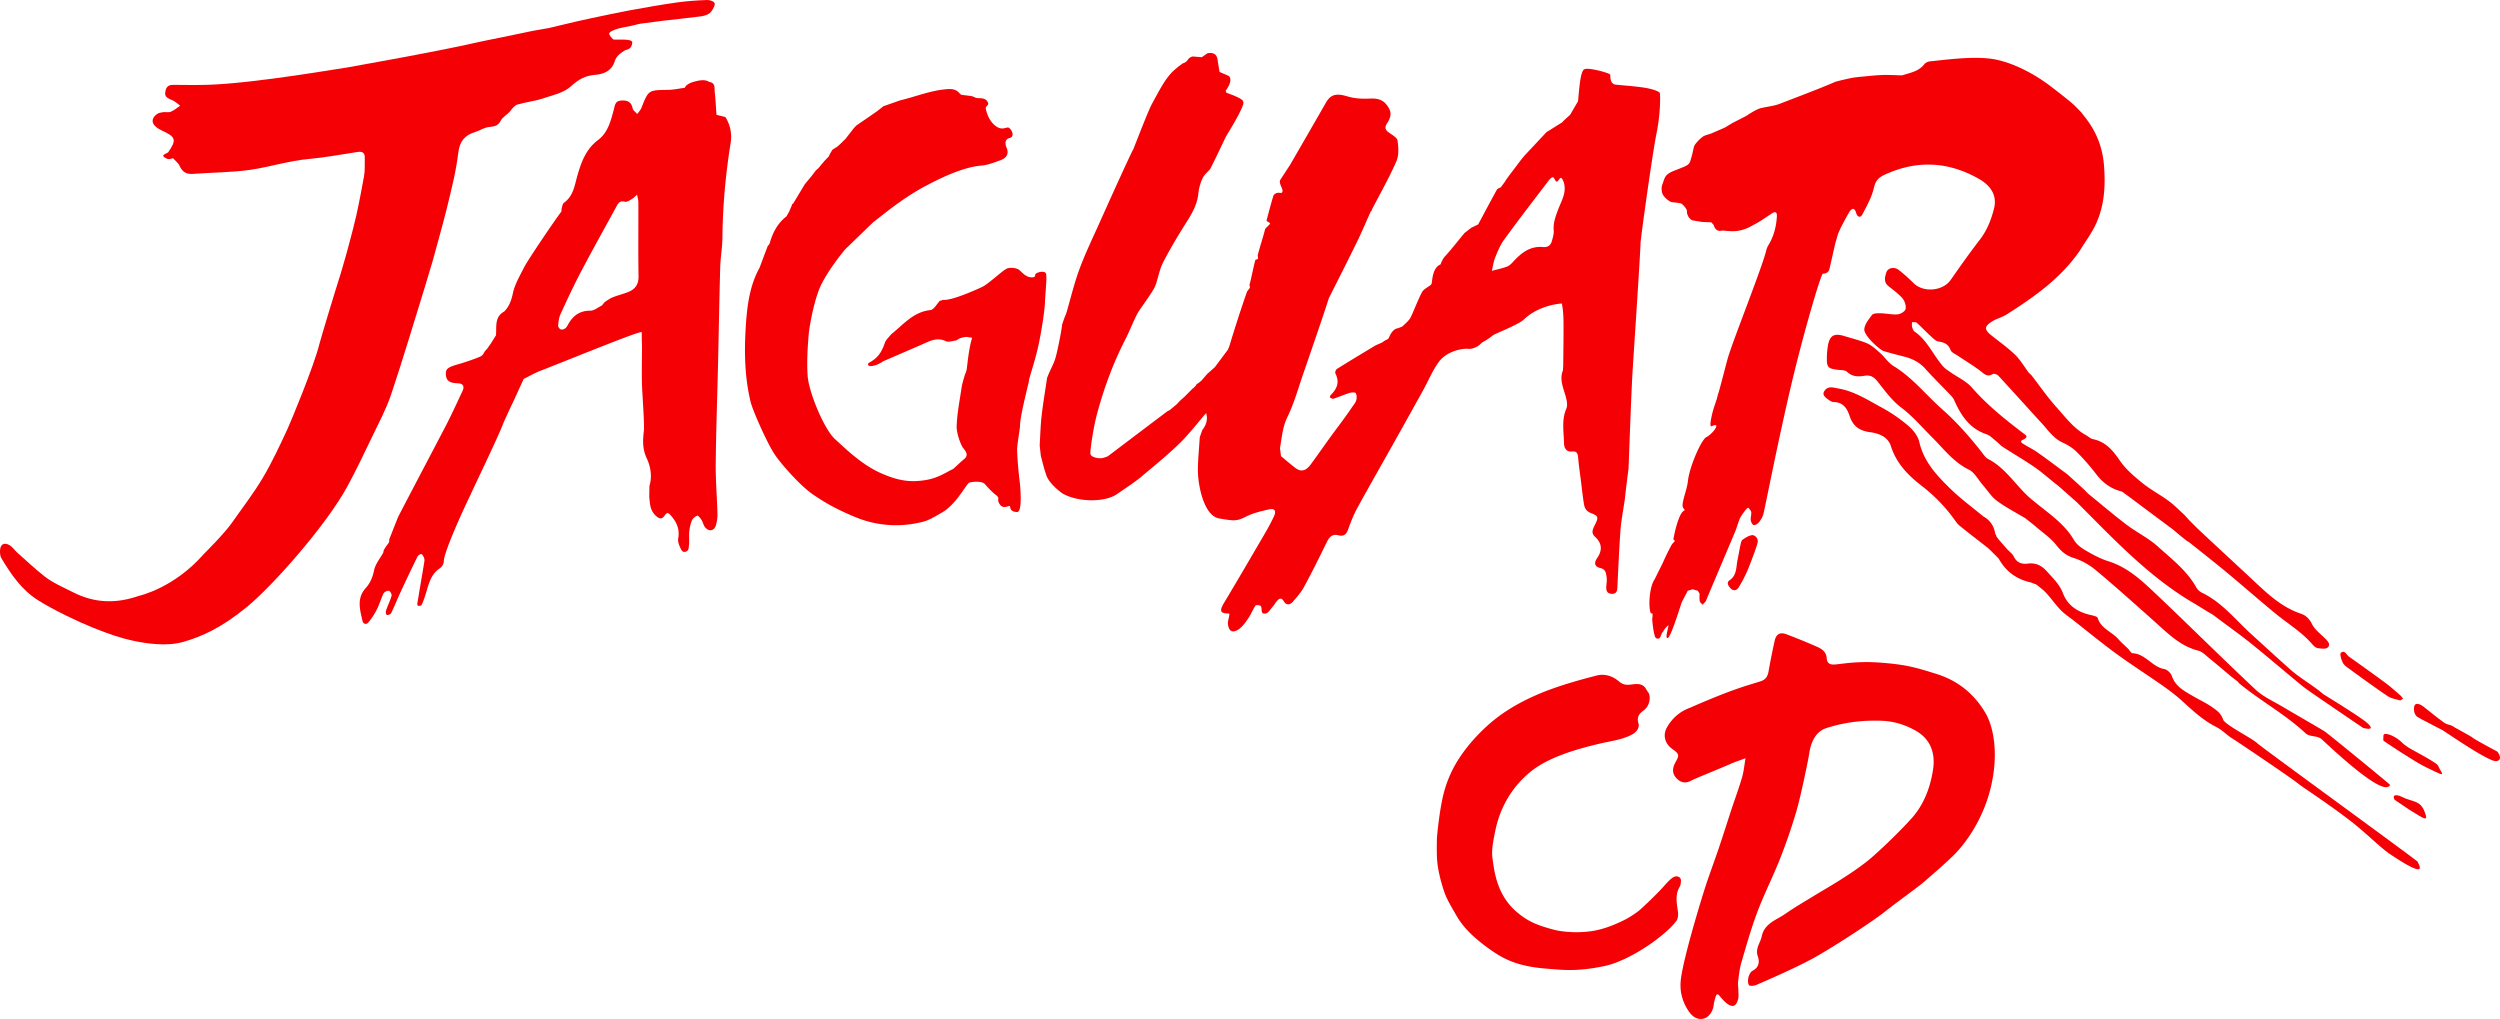 <svg xmlns="http://www.w3.org/2000/svg" width="566.926" height="231.074" viewBox="0 -0.001 566.926 231.074" xml:space="preserve"><path fill="#F50005" d="m395.873 171.932-.035-.033c-.254 1.459-.379 2.957-.787 4.369-.715 2.463-1.612 4.873-2.418 7.312-.953 2.896-1.864 5.808-2.842 8.696-.959 2.834-2.01 5.639-2.955 8.478-.529 1.601-4.877 15.513-5.637 21.11-.377 2.777.233 5.184 1.75 7.453.908 1.361 2.073 1.974 3.346 1.688 1.16-.261 2.131-1.585 2.309-3.026.085-.688.266-1.371.479-2.033.189-.604.487-.588.887-.09.468.58.965 1.16 1.543 1.623 1.332 1.063 2.169.813 2.63-.854.19-.688.062-1.466.058-2.203-.005-.632-.123-1.273-.043-1.895.189-1.428.334-2.883.737-4.258 1.128-3.847 2.209-7.72 3.623-11.463 1.541-4.086 3.54-7.994 5.142-12.06a129.555 129.555 0 0 0 3.705-10.771c1.025-3.459 2.78-12.144 2.873-12.832.354-2.631 1.359-5.209 3.953-6.045 4.104-1.322 8.27-1.813 12.555-1.648 2.814.107 5.463.955 7.807 2.322 3.23 1.889 4.365 5.015 3.811 8.694a25.536 25.536 0 0 1-.879 3.886c-.287.898-1.268 4.103-3.775 6.976-2.512 2.872-8.076 8.265-10.564 10.188-2.487 1.926-5.041 3.525-6.027 4.148-2.021 1.275-4.102 2.462-6.14 3.712-2.056 1.259-4.146 2.47-6.116 3.849-2.027 1.422-4.744 2.138-5.355 5.116-.308 1.501-1.526 2.729-.885 4.537.411 1.156.297 2.513-1.195 3.261-.45.228-.784.924-.924 1.469-.146.57-.164 1.313.103 1.789.129.231 1.106.19 1.58-.008 1.97-.83 8.755-3.793 12.786-5.972 4.033-2.178 13.305-8.181 16.422-10.644 3.119-2.459 7.658-5.672 9.131-6.971 2.27-2.005 4.596-3.951 6.73-6.088 2.357-2.357 6.549-7.886 8.285-15.525 1.736-7.641.449-13.516-1.289-16.482-2.506-4.271-6.146-7.313-11.072-8.86-4.928-1.55-7.008-2.123-12.498-2.563-5.492-.438-8.756.271-10.594.405-1.076.08-1.778-.244-1.85-1.449-.074-1.31-.994-2.036-2.033-2.498a130.673 130.673 0 0 0-7.145-2.925c-1.398-.525-2.281-.008-2.607 1.454a146.99 146.99 0 0 0-1.388 6.932c-.201 1.168-.634 1.918-1.865 2.31-3.381 1.075-6.151 1.695-15.993 6-2.24.818-3.979 2.334-5.17 4.393-.922 1.594-.591 3.342.701 4.545.62.574 1.627 1.045 1.787 1.722.156.659-.561 1.515-.864 2.296-.513 1.326-.29 2.344.847 3.323.963.827 2.026.808 3.136.165.598-.348 6.45-2.688 8.688-3.684 1.143-.509 2.354-.897 3.541-1.341zm-21.774-13.621c.021-1.129-.438-1.356-.77-1.977-.811-1.509-2.244-1.245-3.565-1.086-.962.116-1.746.009-2.53-.65-1.55-1.299-3.33-1.934-5.377-1.351-.716.204-7.453 1.821-12.748 4.06-5.295 2.236-9.045 4.717-11.938 7.365-2.27 2.077-4.268 4.323-5.988 6.85-1.771 2.595-3.023 5.402-3.813 8.451-.894 3.445-1.525 9.529-1.529 10.483-.006.954-.088 3.742.156 5.575.265 1.973.772 3.933 1.385 5.828.457 1.416 1.156 2.774 1.914 4.063.969 1.646 1.457 2.784 3.199 4.755 1.742 1.97 4.846 4.37 7.112 5.767 2.269 1.397 5.246 2.683 10.327 3.146 5.08.467 7.82.695 13.707-.474 5.885-1.169 14.063-6.937 16.539-10.323.384-.523.42-1.456.314-2.154-.283-1.914-.646-3.787.437-5.596.208-.35.229-.831.256-1.257.063-1.003-.944-1.161-1.383-1.002s-.979.465-2.479 2.175-4.957 4.991-5.652 5.55c-.694.558-2.279 1.623-3.395 2.158-.984.472-3.773 1.867-6.851 2.408-3.38.592-7.104.284-9.155-.265-3.922-1.051-5.893-1.934-8.339-4.021-3.267-2.79-4.653-6.496-5.242-10.494-.387-2.628-.595-3.156.418-7.995 1.013-4.838 3.457-9.62 8.04-13.341 4.582-3.72 12.266-5.503 15.521-6.298 2.496-.609 5.07-.849 7.406-2.075 1.111-.585 1.765-1.613 1.48-2.561-.43-1.433.18-2.188 1.104-2.866.987-.72 1.418-1.72 1.439-2.848z"/><path fill="#c3c6c5" d="M380.898 144.338c-.008.031-.018.062-.023.093l.063-.021a1.465 1.465 0 0 0-.086-.03l.046-.042z"/><path d="m395.873 171.932-.035-.033.035.033z"/><g fill="#F50005"><path d="M88.705 89.429c2.707-8.077 5.128-16.25 7.654-24.388.623-2.007 1.207-4.026 1.81-6.039.077-.437 2.299-8.207 3.145-11.702 1.013-4.181 2.102-8.379 2.608-12.635.313-2.637 1.473-3.998 3.75-4.699 1.329-.41 2.062-1.088 3.439-1.189 1.13-.083 1.917-.365 2.438-1.404.442-.879 1.583-1.424 2.174-2.207.438-.581.993-1.272 1.631-1.465 1.825-.552 3.771-.727 5.576-1.324 2.277-.753 4.909-1.296 6.565-2.823 1.695-1.562 3.268-2.413 5.455-2.58 2.026-.155 3.788-.937 4.441-3.059.406-1.316 1.411-1.907 2.428-2.562.93-.187 1.446-.56 1.56-1.676.114-1.116-4.076-.494-4.353-.774-1.289-1.309-1.165-1.569.532-2.211 1.106-.417 2.319-.549 3.484-.809l2.118-.506c1.674-.218 3.345-.454 5.021-.651 2.903-.343 5.813-.637 8.711-1.011.678-.088 1.405-.296 1.963-.669.514-.343 1.217-1.55 1.235-2.14.018-.591-1.145-.925-1.702-.906-2.317.078-4.643.239-6.938.563-3.571.509-7.128 1.131-10.676 1.785-2.959.546-5.898 1.205-8.846 1.813-.413.049-5.73 1.288-6.11 1.396l-3.419.813-.253.036c-1.115.196-2.229.395-3.344.592-3.459.717-6.912 1.468-10.379 2.14-1.879.364-3.803.832-5.673 1.232-2.667.569-5.282 1.067-7.957 1.592-5.917 1.16-11.856 2.201-17.787 3.29-.57.02-21.061 3.659-31.962 3.978-2.527.074-5.065.031-7.599.011-.876-.008-1.577.139-1.857 1.146-.359 1.291-.064 1.712 1.435 2.307.674.27 1.23.838 1.84 1.27-.702.47-1.356 1.053-2.122 1.372-.523.218-1.207.018-1.805.104-.479.069-1.019.181-1.387.461-1.604 1.222-1.113 2.662 1.234 3.734 3.116 1.422 3.301 2.088 1.358 4.904-.375.257-1.125.497-1.124.771s.67.641 1.065.753c.335.097.758-.112 1.142-.187.511.565 1.199 1.053 1.495 1.715.628 1.403 1.541 1.96 3.087 1.839 4.317-.336 8.681-.304 12.953-.923 4.467-.648 8.802-2.063 13.348-2.465 3.71-.327 7.386-1.05 11.078-1.595.997-.147 1.572.232 1.537 1.297-.046 1.414.082 2.919-.171 4.238-.252 1.319-1.027 5.701-1.729 8.792-.929 4.097-2.281 8.71-2.307 8.952l-1.227 4.235C75.909 66.27 72.663 77.04 72.4 78.112c-1.209 4.92-6.452 17.542-7.21 19.176-1.744 3.757-3.497 7.534-5.607 11.09-2.081 3.506-4.603 6.751-6.94 10.104-1.797 2.577-6.368 7.089-6.427 7.156-6.815 7.775-14.552 9.43-14.729 9.491-5.069 1.755-9.908 1.714-14.877-.8-2.238-1.134-4.62-2.132-6.563-3.661-2.08-1.639-4.334-3.746-6.244-5.45-.572-.511-.979-1.245-1.766-1.658-1.164-.607-1.973-.083-2.031 1.262-.025.586.019 1.275.305 1.757 2.187 3.673 4.621 7.207 8.297 9.524 3.568 2.251 8.954 4.821 12.535 6.26 3.581 1.438 6.438 2.407 9.203 2.972 2.765.563 7.439 1.352 11.344.194 3.905-1.154 8.233-2.938 14.265-7.859 6.032-4.923 18.136-18.741 22.798-27.327 2.006-3.693 3.815-7.493 5.632-11.283 1.521-3.174 3.207-6.311 4.32-9.631zM268.584 99.115l-.009.007-.009.01z"/><path d="m164.388 26.515-1.842-.464-.07-.018c-.123-1.697-.195-3.399-.389-5.089-.105-.916.234-2.162-1.266-2.371l-.013.017c-.955-.793-3.021-.157-3.021-.157s-2.075.385-2.496 1.476c-1.29.167-2.578.461-3.869.475-4.37.049-4.357.016-5.958 4.056-.204.516-.627.943-.949 1.41-.364-.42-.959-.796-1.05-1.269-.306-1.579-1.322-1.887-2.67-1.771-1.331.115-1.347 1.094-1.625 2.133-.673 2.513-1.337 5.151-3.56 6.819-2.683 2.015-3.753 4.88-4.634 7.908-.666 2.29-.908 4.781-3.128 6.339-.311.219-.607 1.712-.508 1.909-1.891 2.525-7.695 11.103-8.543 12.803-.928 1.862-2.044 3.721-2.474 5.711-.354 1.64-.818 3.031-1.975 4.203-2.25 1.231-1.709 3.433-1.875 5.389-.379.608-.757 1.22-1.136 1.827-.282.404-.564.81-.847 1.213-.142.153-.284.308-.427.459-.382.444-.437 1.003-1.148 1.334-.711.33-3.206 1.232-4.852 1.698-2.5.706-3.039 1.047-2.958 2.394.11 1.837 1.483 1.896 2.844 1.981 1.139.072 1.376.771.952 1.682-1.32 2.829-2.617 5.676-4.063 8.44-3.408 6.517-10.534 20.046-10.624 20.326l-1.952 4.938-.015.634-.78 1.07-.438.713-.129.604c-.719 1.32-1.785 2.57-2.066 3.979-.313 1.564-.886 2.906-1.883 4.011-2.11 2.338-1.343 4.884-.759 7.435.189.825.91.913 1.356.379a15.695 15.695 0 0 0 1.942-2.995c.581-1.152.915-2.431 1.494-3.586.17-.338.844-.646 1.221-.583.27.047.683.811.592 1.128-.323 1.136-.871 2.205-1.248 3.327-.096.286-.054.938.198 1.022s.847-.187.964-.428c.744-1.537 1.372-3.132 2.091-4.682a405.657 405.657 0 0 1 3.875-8.129c.138-.281.668-.622.887-.549.28.094.487.559.617.902.1.268.081.605.033.897-.52 3.136-1.06 6.267-1.578 9.401-.028.168.086.513.143.516.269.009.69.016.782-.14.288-.489.462-1.049.662-1.587.898-2.42 1.087-5.19 3.566-6.818.443-.291.857-1.01.854-1.528-.011-2.255 5.243-13.497 5.869-14.699l.013-.014c.494-1.241 6.413-13.402 7.575-16.518.144-.386 2.029-4.518 2.158-4.686l2.499-5.464c1.258-.618 2.477-1.332 3.778-1.837 6.636-2.578 22.214-8.974 22.989-8.788.008.198.015 1.693.022 1.892l.045 1.224c-.011 2.81-.075 5.622-.017 8.431.046 2.218.609 9.441.443 10.805-.263 2.143-.349 4.146.618 6.216.898 1.921 1.28 4.052.678 6.212l-.042.063-.037 2.468v.005c.146 1.492.135 2.978 1.348 4.195.832.837 1.468 1.104 2.164.063.5-.749.797-.634 1.331-.039 1.354 1.514 2.107 3.141 1.721 5.258-.126.69.188 1.534.511 2.206.179.373.481 1.058 1.209.797.728-.262.659-.958.718-1.467.117-.997-.036-2.026.064-3.026.088-.878.267-1.777.605-2.586.197-.47.739-.899 1.226-1.087.175-.065.71.585.962.984.317.505.417 1.164.779 1.62.872 1.099 2.079.897 2.479-.435a8.639 8.639 0 0 0 .345-2.681c-.1-3.739-.428-7.479-.39-11.213.076-7.488.345-14.977.519-22.463.171-7.39.292-14.778.499-22.166.063-2.213.478-4.419.498-6.63.065-7.197.712-14.334 1.852-21.437.34-2.113-.027-4.117-1.165-5.955l-.121-.042zm-21.865 39.674c-1.215.496-2.51.797-3.727 1.291-.511.208-1.667 1.024-1.667 1.024s-.484.575-.625.762c-.875.419-1.753 1.191-2.627 1.188-2.187-.01-3.671.924-4.786 2.672-.272.427-.468.932-.825 1.267-.252.236-.762.401-1.074.313-.28-.082-.652-.573-.626-.851.083-.885.179-1.822.542-2.616 1.471-3.208 2.957-6.415 4.598-9.537 2.585-4.918 5.299-9.769 7.959-14.646.438-.802.762-1.657 2.041-1.31.432.116 1.058-.293 1.531-.572.455-.268.825-.678 1.232-1.025.102.588.289 1.177.292 1.766.02 5.581-.053 11.163.04 16.742.031 1.81-.732 2.9-2.278 3.532zM279.894 21.702l-1.825-.693a.577.577 0 0 0-.144-.387c-.027-.03 1.821-2.268.771-3.355-.283-.221-1.861-.766-2.144-.986-.143-.885-.308-1.766-.423-2.652-.188-1.43-1.061-1.784-2.337-1.546l-1.239.878-.182-.003-1.928-.153c-1.388.413-.833 1.151-2.22 1.564-.316.23-.631.462-.947.691-.949.806-1.616 1.264-2.777 2.873-1.162 1.61-2.497 4.235-3.306 5.694-.809 1.458-4.134 10.116-4.188 10.222-.266.245-5.822 12.536-7.656 16.655-1.428 3.204-3.306 7.048-4.701 10.91-1.395 3.861-2.736 9.753-3.05 10.117l-.315.802-.414 1.229-.163 1.21c-.395 2.214-.99 5.242-1.414 6.594-.424 1.351-1.334 2.876-1.85 4.377-.421 2.863-.911 5.722-1.239 8.597-.251 2.203-.296 4.429-.433 6.645l.262 2.409c.405 1.434.498 2.114 1.214 4.299.717 2.186 3.737 4.235 3.737 4.235 3.567 2.001 9.577 1.997 12.284.14 2.708-1.855 4.567-3.097 5.734-4.121 1.167-1.022 7.067-5.706 9.859-8.82 2.792-3.115 3.842-4.612 4.668-5.436.417 1.438.012 2.688-.882 3.824l-.574 1.638c-.149 2.485-.415 4.97-.423 7.453-.012 3.343 1.323 10.35 4.809 10.956 3.486.607 4.058.628 6.116-.417 1.598-.812 3.424-1.23 5.192-1.634 1.278-.291 1.712.323 1.151 1.54-.635 1.376-1.369 2.712-2.137 4.021-3.061 5.235-6.102 10.481-9.228 15.68-1.244 2.067-.536 2.351 1.147 2.376.302.005-.303 1.687-.253 2.247.16 1.783 1.03 2.319 2.508 1.287.865-.606 1.524-1.567 2.135-2.465.619-.907 1.014-1.97 1.63-2.881.115-.172 1.047-.102 1.203.129.39.563-.209 1.92 1.093 1.682.616-.112 1.108-1.002 1.618-1.572.336-.377.58-.832.904-1.221.543-.657 1.057-.902 1.617.049.572.976 1.412.761 2.006.094.938-1.053 1.885-2.147 2.553-3.377 1.775-3.282 3.445-6.625 5.074-9.983.59-1.218 1.229-2.125 2.74-1.73 1.268.332 1.814-.257 2.219-1.397.572-1.619 1.203-3.239 2.025-4.741 2.709-4.953 5.521-9.851 8.282-14.774 2.22-3.958 4.422-7.927 6.627-11.892 1.188-2.137 2.116-4.447 3.551-6.44 1.882-2.614 5.517-3.16 6.646-3.041s2.336-.563 2.854-1.089c.52-.525.645-.456 1.381-.931.737-.476 1.21-.868 1.563-1.125.351-.258 5.76-2.394 6.898-3.505 2.193-2.146 5.584-3.394 8.612-3.633.286 1.394.36 2.904.375 4.325.028 3.19-.038 6.383-.063 9.574l-.064 1.256c-.826 2.05.054 3.904.592 5.826.256.91.52 2.065.182 2.851-1.117 2.576-.59 5.196-.535 7.797.021 1.031.423 2.082 1.812 1.942 1.146-.115 1.322.49 1.399 1.438.15 1.813.425 3.613.652 5.419.213 1.7.385 3.409.67 5.099.151.896.521 1.6 1.572 2.003 1.708.657 1.76.936.917 2.65-.476.97-.97 1.823.009 2.721 1.623 1.485 1.692 3.091.471 4.86-.733 1.063-.604 1.937.789 2.25 1.178.265 1.254 1.229 1.377 2.097.102.687-.034 1.407-.086 2.112-.064.95.248 1.606 1.306 1.628.925.02 1.168-.573 1.208-1.39.223-4.437.402-8.876.729-13.304.137-1.89.939-6.364.965-6.729.188-1.853.746-6.411.841-6.841.187-4.862.627-17.301.901-21.876.277-4.573 1.724-26.028 1.82-29.256-.109-.209 2.678-20.387 3.617-24.966.939-4.579.881-8.701.768-9.172-.113-.472-2.113-1.021-3.225-1.204-2.234-.366-4.505-.501-6.762-.729-1.471-.183-1.17-1.982-1.293-2.301-.121-.316-4.904-1.686-5.861-1.186s-1.186 5.116-1.418 7.25c-.596 1.021-1.188 2.043-1.782 3.063-.438.399-.876.8-1.315 1.198l-.526.537-3.532 2.214c-1.681 1.794-3.361 3.587-5.045 5.381a53.601 53.601 0 0 0-1.217 1.528c-.914 1.26-3.063 3.995-3.082 4.212l-1.014 1.384s-.758.292-.873.502c-1.442 2.625-2.848 5.272-4.262 7.913l-1.561.756-1.406 1.09c-.188.063-3.097 3.867-4.65 5.492-.318.335-.896 1.527-.889 1.718-2.084.864-1.822 4.143-2.128 4.531-.305.39-1.713 1.043-2.077 1.727-1.059 1.979-2.334 5.488-2.82 6.128-.483.64-1.219 1.28-1.684 1.714l-.925.371c-1.334.137-1.952 1.851-2.127 2.211-.175.361-.636.428-.953.642-.229.157-.46.314-.69.474l.037-.037-1.396.609c-2.926 1.771-5.855 3.527-8.758 5.34-.247.154-.479.791-.357 1.018 1.021 1.961.385 3.508-1.063 4.915-.123.119-.213.493-.17.521.232.154.563.387.771.317 1.248-.411 2.455-.942 3.707-1.335.438-.136 1.271-.157 1.384.058.238.443.256 1.12.105 1.627-.158.555-.602 1.029-.932 1.532-1.158 1.77-4.16 5.74-4.384 6.045-1.657 2.277-3.263 4.594-4.93 6.863-.979 1.334-2.056 2.039-3.585.871-1.105-.846-2.156-1.764-3.232-2.647-.074-.617-.15-1.233-.227-1.853.433-2.356.555-4.704 1.671-6.996 1.567-3.218 2.521-6.737 3.706-10.138 1.293-3.71 2.555-7.432 3.822-11.149a347.48 347.48 0 0 0 1.896-5.715c2.139-4.263 4.305-8.511 6.396-12.795 1.101-2.251 2.067-4.567 3.096-6.854.173-.05.242-.162.214-.34 1.886-3.647 3.927-7.228 5.575-10.979.605-1.379.523-3.204.279-4.75-.115-.733-1.321-1.327-2.088-1.917-.813-.628-.803-1.186-.25-2.045 1.121-1.757.955-2.839-.25-4.288-.959-1.153-2.22-1.328-3.565-1.275-1.696.066-3.308.044-5.027-.444-1.414-.401-3.419-1.047-4.685.813l-.121.122c-.48.855-8.014 13.937-8.428 14.612l-2.133 3.27c-.545.818.709 2.127.438 2.782-.271.655-.932-.319-1.967.718-.067.021-.914 3.017-1.613 5.766-.059.234.852.476.79.719-.052.197-1.073 1.048-1.125 1.252-.521 2.045-1.103 3.697-1.656 5.827-.101.39.123.449.022.824-.096.37-.516.083-.608.435-.528 1.982-.992 4.597-1.289 5.441-.085.243.155.486.07.729-.118.336-.56.673-.677 1.01a294.194 294.194 0 0 0-3.957 12.218c-.11.276-.221.554-.333.828l-2.974 3.988-1.71 1.513c.002.112 0 .222-.009.324.009-.104.011-.212.009-.324-.44.504-.878 1.007-1.307 1.513l-.87.704a.453.453 0 0 0-.359.376l-.688.714c-.002-.025.002-.045-.002-.07l-2.036 2.04-.836.739-1.019 1.064c-.182.068-1.073.914-1.463 1.176-.179.091-.376.157-.532.275-4.497 3.393-8.99 6.791-13.483 10.19-.357.117-.35.146-1.069.357-.72.212-2.78-.084-2.846-.961s.675-5.912 1.462-8.865c1.587-5.95 3.681-11.646 6.487-17.106 1.087-2.117 2.153-5.021 3.092-6.439s2.828-3.941 3.501-5.293c.673-1.352 1.034-3.911 1.937-5.666 1.652-3.214 3.529-6.32 5.464-9.378 1.256-1.984 2.313-3.925 2.553-6.361.159-1.638.838-3.279 1.216-3.838.379-.558 1.33-1.375 1.516-1.737 1.229-2.406 2.369-4.859 3.538-7.296 0 0 2.429-3.898 3.368-5.97.954-2.103.857-2.148-1.511-3.241m-6.15 63.616c-.005.021-.006.048-.01.068.004-.021.005-.046.01-.068zm18.773-47.869.102.137-.098-.12c-.003-.006-.003-.011-.004-.017zm60.787 10.166c-.576 1.556-1.105 2.972-.965 4.649.063.77-.195 1.583-.4 2.352-.268 1.002-.913 1.505-2.021 1.404-2.918-.265-4.938 1.324-6.765 3.324-.399.438-.866.913-1.399 1.112-1.112.415-2.291.656-3.439.97.245-1.033.373-2.113.77-3.085.563-1.385 1.153-2.813 2.024-4.008 3.261-4.479 6.64-8.868 10.001-13.269 1.484-1.942 1.229-.028 1.932.14.195.047.738-.928.93-.866.248.081.326.329.438.537.104.193.186.397.247.608.146.499.187 1.03.16 1.548-.054 1.055-.457 2.025-.854 2.989-.223.531-.462 1.057-.659 1.595zM427.128 79.598c.922.304 3.033.857 4.563 1.239 1.898.476 3.566 1.271 4.912 2.783 1.734 1.948 3.611 3.771 5.412 5.664.406.426.867.86 1.1 1.385 1.535 3.473 3.475 6.506 7.354 7.803.814.271 1.48 1.01 2.188 1.564.531.42.979.962 1.549 1.328 2.367 1.531 4.811 2.951 7.137 4.547 1.65 1.131 3.154 2.478 4.723 3.727l.645.494c1.41 1.246 2.824 2.492 4.236 3.739 8.373 8.355 16.436 17.076 26.834 23.081.811.499 1.625.998 2.436 1.498.563.336 1.119.671 1.678 1.007.475.354.941.709 1.412 1.063 2.42 1.817 4.896 3.566 7.246 5.467 3.928 3.178 7.762 6.468 11.664 9.673 1.17.961 12.336 8.488 13.58 9.354.119.084 3.432.985.82-1.229-1.682-1.428-9.664-6.29-9.74-6.357-2.283-1.977-5.223-3.583-7.48-5.588-3.016-2.678-5.982-5.408-8.965-8.124-3.563-3.247-6.578-7.14-11.068-9.293a3.138 3.138 0 0 1-1.314-1.217c-2.119-3.8-5.539-6.404-8.662-9.228-2.145-1.941-4.854-3.251-7.18-5.016-2.971-2.254-5.811-4.683-8.707-7.034l-.787-.821c-1.289-1.176-2.576-2.351-3.865-3.524-2.262-1.669-4.502-3.368-6.795-4.992-.979-.694-2.088-1.207-3.104-1.856-.34-.218-1.113-.588-.199-1.015 1.467-.688.572-1.084-.102-1.598-4.088-3.125-8.078-6.331-11.492-10.245-1.275-1.462-3.232-2.327-4.867-3.48-.566-.398-1.182-.775-1.633-1.286-2.264-2.55-3.547-5.896-6.48-7.91-.295-.204-.459-.674-.566-1.054-.098-.338-.027-.721-.033-1.085.361.035.85-.067 1.066.127 1.063.936 2.023 1.979 3.07 2.928.578.522 1.213 1.242 1.898 1.34 1.336.188 2.215.602 2.732 1.95.215.555 1.064.88 1.648 1.272 1.672 1.127 3.4 2.171 5.014 3.375.908.679 1.592 1.578 2.9.763.254-.157.986.088 1.256.376 3.285 3.555 6.51 7.165 9.787 10.728 1.479 1.604 2.688 3.486 4.811 4.453 1.146.521 2.283 1.229 3.17 2.106a49.007 49.007 0 0 1 4.391 5.001c1.537 2.014 3.416 3.405 5.883 3.992.652.479 1.309.955 1.963 1.435l2.648 1.985c2.336 1.742 4.674 3.482 7.01 5.225.408.348.818.692 1.23 1.041.229.188.455.381.684.57l1.133.896c.197.121.395.241.592.36 2.828 2.268 5.688 4.495 8.473 6.809 3.732 3.098 7.377 6.301 11.123 9.378 2.795 2.297 5.943 4.166 8.326 6.963.318.373.787.775 1.236.844.738.113 1.785.261 2.225-.137.744-.675.053-1.419-.553-2.025-1.061-1.069-2.383-2.036-3.02-3.331-.607-1.235-1.396-1.942-2.561-2.338-4.768-1.62-8.152-5.135-11.701-8.429l-9.084-8.432c-.852-.799-1.701-1.6-2.553-2.396a78.758 78.758 0 0 1-.584-.572 312.41 312.41 0 0 1-1.404-1.416c-.33-.367-.66-.736-.988-1.104-1.189-1.069-2.305-2.237-3.582-3.18-1.939-1.428-4.104-2.561-5.969-4.068-1.85-1.498-3.752-3.097-5.078-5.029-1.607-2.346-3.229-4.34-6.15-4.938-.563-.115-1.037-.608-1.568-.897-2.816-1.535-4.684-4.101-6.754-6.401-2.012-2.236-3.727-4.74-5.57-7.126l-.689-.679c-1.014-1.356-1.877-2.872-3.08-4.037-1.652-1.601-3.559-2.939-5.361-4.386-1.646-1.319-1.666-2.014.143-3.162 1.01-.642 2.246-.922 3.26-1.561 6.248-3.946 12.254-8.188 16.563-14.375 1.295-2.121 2.832-4.135 3.832-6.386 1.834-4.118 2.086-8.453 1.734-12.994-.354-4.562-2-8.309-4.865-11.687-.025-.2-1.504-1.646-1.656-1.809-.572-.574-1.893-1.697-5.594-4.528-3.699-2.831-8.951-5.634-13.561-6.237s-10.969.334-13.742.586c-.465.042-1.053.292-1.324.645-1.289 1.676-3.244 1.942-5.049 2.541-1.504-.034-3.01-.134-4.512-.084-1.568.053-3.135.251-4.701.386-.564.035-2.045.225-2.22.284-.721.119-3.286.729-3.751.883-2.755 1.254-10.558 4.192-12.173 4.828-1.614.636-2.293.625-4.519 1.096-.95.203-2.051.905-3.039 1.512l-.323.24c-1.073.549-2.146 1.098-3.222 1.646l-1.746 1.053c-1.03.447-2.061.895-3.092 1.341-.381.158-1.25.326-1.789.649-.541.324-1.961 1.688-2.127 2.398-.166.713-.271 1.199-.406 1.801-.139.479-.278.959-.42 1.438l-.101.233c-.321.749-1.474 1.079-2.146 1.364-.924.393-2.104.727-2.896 1.358-.729.582-.862 1.521-1.192 2.34-.254.622-.188 1.598.09 2.2.269.588 1.424 1.675 2.047 1.771.713.107 1.793.181 2.137.323.344.144 1.385 1.291 1.32 1.771-.064.479.313 1.714 1.291 2.055.701.116 1.404.231 2.105.349l2.129.09c.168.19.336.382.506.572.305.933.803 1.577 1.924 1.296.818.002 2.359.328 3.986-.011 1.627-.339 2.428-.896 3.563-1.494 1.217-.642 2.338-1.465 3.5-2.209.674-.539 1.447-.771 1.386.416-.128 2.425-.728 4.76-2.073 6.84l-.271.656c-.623 3.263-7.894 21.354-8.864 24.997-.972 3.646-1.915 7.414-2.191 8.063-.062.264-.119.527-.183.792-.394 1.248-.87 2.477-1.146 3.748-.18.833-.65 2.85-.018 2.552 1.991-.933.706 1.212-1.08 2.423-1.072.071-3.996 6.643-4.353 10.054-.22 2.101-1.627 5.171-1.091 6.026.109.173.49.54.275.628-1.451.587-2.486 6.556-2.486 6.556s.479.262.24.502c-.24.241-.27.303-.436.448-.291.289-1.914 3.653-2.217 4.429-.127.224-1.643 3.304-1.832 3.668-1.059 1.491-1.416 5.318-1.02 7.198.264 1.242.524-.235.549 1.041.006.304-.072.482-.07.771.002.603.367 4.104.879 4.339.955.438 1.023-.592 1.334-1.164.094-.172.248-.308.375-.461-.057-.219.867-1.202 1.064-1.307.201.064-.892 3.101-.138 2.895.754-.205 2.979-7.675 3.231-8.225l1.308-2.493 1.123-.34c.386.114.771.229 1.151.344.132.203.263.407.396.61.009.592-.058 1.196.056 1.768.057.294.426.527.651.788.238-.265.478-.527.716-.793.188-.453.364-.908.557-1.359 2.021-4.781 4.047-9.561 6.064-14.341.439-1.045.7-2.159 1.162-3.197.075-.171 1.655-2.682 1.93-2.256.209.324.563.632.596.973.055.586-.19 1.204-.115 1.783.054.419.377 1.071.666 1.122.359.063.927-.293 1.195-.634.43-.544.822-1.188 1-1.853.4-1.521 2.975-14.915 6.014-27.988 2.979-12.82 7.061-26.537 7.477-26.538.937-.001 1.377-.449 1.551-1.291.414-1.834.83-3.669 1.246-5.503.217-.745.433-1.491.646-2.236l.637-1.43c.623-1.153 1.203-2.333 1.883-3.451.543-.892 1.174-1.221 1.584.13.305 1.01.98 1.185 1.438.308 1.012-1.944 2.131-3.929 2.6-6.03.346-1.543 1.068-2.295 2.299-2.872 7.314-3.424 14.484-3.115 21.494.874 2.896 1.648 4.137 3.949 3.441 6.715-.639 2.546-1.586 4.967-3.24 7.106-2.285 2.959-4.445 6.021-6.586 9.089-1.77 2.534-6.137 2.955-8.385.769-1.088-1.057-2.201-2.102-3.402-3.021-1.035-.793-2.479-.49-2.818.582-.326 1.026-.635 2.175.463 3.067 1.105.896 2.293 1.728 3.207 2.791.518.602.854 1.671.705 2.418-.104.523-1.137 1.16-1.797 1.214-1.287.104-2.605-.224-3.912-.252-.662-.015-1.643.01-1.936.41-.65.895-1.664 2.089-1.719 3.241-.075 1.472 3.552 4.653 4.356 4.919z"/><path d="M527.169 165.854c-3.201-1.912-6.449-3.746-9.654-5.65-2.051-1.221-4.324-2.229-6.029-3.828-7.809-7.329-15.4-14.891-23.182-22.247-2.99-2.826-6.084-5.574-10.191-6.856-1.813-.566-3.535-1.507-5.188-2.471-1.002-.584-2.055-1.383-2.621-2.354-2.195-3.774-5.789-6.043-9.004-8.729-3.787-2.879-6.08-7.379-10.451-9.634-.346-.179-.65-.496-.893-.813-2.879-3.755-5.967-7.303-9.523-10.456-3.664-3.249-6.721-7.165-10.977-9.771-1.004-.614-1.779-1.622-2.59-2.515-.09-.1-1.865-1.805-2.998-2.443-1.135-.641-3.775-1.312-5.687-1.896-2.364-.726-3.345-.045-3.709 2.48a18.362 18.362 0 0 0-.196 2.724c.008 1.884.319 2.172 2.284 2.441.791.107 1.821.024 2.31.487 1.217 1.156 2.572 1.112 3.973.887 1.402-.227 2.193.338 3.041 1.425 1.605 2.051 3.203 4.239 5.248 5.779 2.621 1.973 4.68 4.425 6.959 6.691 2.641 2.626 4.855 5.662 8.375 7.387 1.314.645 2.137 2.301 3.182 3.499 1.053 1.207 1.932 2.645 3.186 3.572 2.02 1.495 4.285 2.654 6.447 3.955.781.624 1.58 1.228 2.34 1.877 1.602 1.378 3.414 2.597 4.697 4.228 1.115 1.414 2.191 2.36 3.961 2.914 1.789.56 3.559 1.56 5.002 2.766 4.506 3.762 8.869 7.693 13.258 11.596 3.016 2.685 5.83 5.611 9.975 6.649.9.225 1.674 1.058 2.445 1.684 1.709 1.389 3.381 2.82 5.066 4.234.482.368.965.737 1.445 1.106.131.152.242.331.396.458 4.84 3.97 10.4 6.968 15.002 11.283.875.819 2.691.451 3.641 1.336 14.717 13.771 15.029 10.623 15.537 10.39-.277-.389-14.5-11.961-14.877-12.185z"/><path d="M504.121 163.154c-.482-1.453-1.492-2.102-2.502-2.813-1.309-.921-2.789-1.593-4.176-2.406-1.982-1.166-4.086-2.161-4.926-4.627-.227-.661-1.043-1.466-1.693-1.578-2.783-.479-4.273-3.452-7.207-3.595-.363-.017-.686-.688-1.041-1.038-.717-.706-1.502-1.351-2.154-2.112-1.463-1.713-3.967-2.394-4.727-4.845-.107-.347-.967-.535-1.51-.655-2.91-.646-5.271-2.07-6.361-4.938-.787-2.069-2.301-3.475-3.711-5.041-1.195-1.327-2.52-1.927-4.268-1.702-1.441.185-2.535-.244-3.223-1.662-.293-.604-.934-1.039-1.416-1.551l-1.986-2.275c-.168-.229-.334-.46-.502-.688a.741.741 0 0 0-.232-.503c-.281-1.754-1.121-3.128-2.705-3.999-2.482-2.061-5.105-3.973-7.41-6.215-3.111-3.028-6.107-6.168-7.135-10.703-.309-1.354-1.404-2.721-2.498-3.655a34.724 34.724 0 0 0-5.969-4.104c-3.174-1.72-6.252-3.729-9.919-4.358-1.157-.198-2.339-.659-3.144.596-.519.811.125 1.37.801 1.856.402.288.893.632 1.346.637 2.129.024 3.036 1.465 3.584 3.14.749 2.295 2.189 3.351 4.596 3.679 1.967.27 4.076.984 4.773 3.184 1.221 3.843 3.84 6.563 6.883 8.912 2.814 2.175 5.27 4.65 7.359 7.512.41.563.799 1.176 1.328 1.604 2.096 1.702 4.244 3.341 6.373 5.002l.643.597 1.842 1.84c1.609 2.943 4.078 4.729 7.344 5.441l1.27.494c.73.627 1.533 1.188 2.178 1.894 1.137 1.245 2.105 2.643 3.271 3.854.83.864 1.859 1.539 2.814 2.283 3.268 2.56 6.479 5.198 9.828 7.646 3.41 2.492 6.984 4.763 10.443 7.192 1.564 1.099 3.104 2.261 4.512 3.546 2.387 2.176 4.725 4.363 7.654 5.84 1.193.602 2.199 1.577 3.289 2.385.188.022 14.174 9.469 15.508 10.611.781.669 6.459 4.301 11.627 8.291 3.664 2.83 6.801 6.074 8.959 7.527 9.77 6.576 6.076 1.771 6.387 1.813-.279-.428-36.223-26.545-36.5-26.971-.988-1.008-7.301-4.146-7.697-5.342zM397.458 121.354c-.766 0-1.568.556-2.271 1.016-.279.182-.389.699-.475 1.087-.258 1.174-.453 2.36-.697 3.538-.338 1.623-.102 3.429-1.791 4.587-.762.522-.309 1.276.201 1.823.638.681 1.392.521 1.802-.137a27.752 27.752 0 0 0 2.088-3.997c.802-1.921 1.899-4.888 2.233-6.091.336-1.203-.726-1.826-1.09-1.826zM193.976 117.267a24.002 24.002 0 0 0 14.063 1.338c1.99-.41 2.448-.547 5.679-2.445 3.231-1.9 5.438-6.475 6.098-6.713.66-.238 2.726-.353 3.36.182.374.313 1.368 1.607 2.617 2.577 1.25.97.011.878.957 2.192.945 1.316 2.296-.126 2.32.531.024.656.514 1.183 1.587 1.179 1.074-.003.849-4.18.624-6.594-.221-1.392-.715-6.803-.614-7.986.101-1.183.432-3.207.648-4.812-.079-2.069 1.738-8.891 2.031-10.366-.133-.204 1.29-4.121 2.119-7.93.829-3.809 1.452-8.333 1.497-9.744.082-2.204.496-5.913.248-6.612-.248-.698-1.606-.412-2.119-.127-.512.286-.265.474-.397.71l-.024.104a.24.24 0 0 0-.254.104c-1.895.333-2.878-1.561-3.627-1.842-.749-.28-1.287-.342-2.198-.199-.911.144-4.288 3.514-5.906 4.271s-7.065 3.19-8.946 2.912a.58.58 0 0 1-.563.162c-.727.752-1.394 2.075-2.192 2.159-3.916.415-6.156 3.323-8.898 5.497-.48.623-1.158 1.179-1.405 1.885-.735 2.107-1.532 3.464-3.658 4.584-.115.061-.219.386-.159.478.089.138.326.245.504.251 1.345.044 2.939-1.104 2.939-1.104s6.611-2.84 9.902-4.291c1.423-.628 2.763-.989 4.319-.237.594.285 1.508-.091 2.275-.166l.903-.523.926-.241.573-.059c.419.068.839.139 1.259.205-.761 2.283-1.116 6.315-1.227 7.04-.11.725-.378 1.129-.541 1.709-.241.86-.51 1.722-.642 2.604-.425 2.854-.992 5.71-1.108 8.581-.072 1.775.987 4.513 1.542 5.163.556.652 1.174 1.562.212 2.361-.962.801-1.711 1.541-2.566 2.313-1.069.396-3.175 2.024-6.272 2.505-3.098.479-5.773.356-10.154-1.6-4.381-1.955-7.941-5.512-10.359-7.699-2.418-2.189-5.952-10.584-6.201-14.386-.25-3.801.111-7.656.228-9.198.117-1.543.978-6.734 2.366-10.32 1.388-3.585 5.417-8.558 5.978-9.188l6.27-6.061c2.375-1.806 6.13-5.061 11.488-8.035 1.215-.593 7.93-4.429 13.025-4.832 1.484-.117 2.933-.705 4.352-1.207 1.289-.457 2.03-1.367 1.422-2.816-.418-1-.407-1.971.715-2.248 1.412-.352.14-2.527-.529-2.372-.721.168-1.438.479-2.467-.189-1.122-.729-2.065-2.18-2.442-4.044-.155-.771 1.051-.73.29-1.756-.761-1.025-2.241-.389-2.875-.908-.211-.075-.421-.148-.631-.224l-2.363-.297-.369-.327c-.791-.936-1.707-1.046-2.951-.943-3.673.302-7.043 1.71-10.564 2.549l-3.775 1.325c-.548.43-1.077.885-1.646 1.284-1.478 1.036-2.974 2.047-4.463 3.069l-.547.573-.057.072c-.47.603-.94 1.204-1.411 1.805l-.423.56-1.221 1.192-.65.585-1.105.698-.035.039-.699 1.183-.039.237-.96.993-.839.98-.629.773-.582.514-1.053 1.379-.071.078-1.372 1.658-.468.766-2.169 3.608a.508.508 0 0 0-.331.457l-.583 1.377-.62 1.094v.001c-2.059 1.592-3.163 3.773-3.835 6.221l-.422.524-.726 1.916-1.109 2.967c-2.243 4.051-2.813 8.558-3.11 13.023-.387 5.845-.312 11.726 1.094 17.483.466 1.909 3.739 9.271 5.361 11.725 1.622 2.452 5.974 7.289 8.748 9.188 2.776 1.901 5.299 3.348 9.632 5.148zM541.029 154.924c-2.76-2.041-5.557-4.032-8.354-6.022-.576-.409-.982-1.629-1.836-.838-.295.273.105 1.485.416 2.167.234.517.783.931 1.271 1.283 2.947 2.14 5.889 4.297 8.904 6.335.803.539 1.859.703 2.818.977.164.046.422-.238.703-.411-.285-.333-.449-.584-.67-.771-1.071-.919-2.117-1.881-3.252-2.72zM560.708 167.271c-.16-.191-4.123-2.332-4.307-2.461-.832-.588-1.346-.36-2.176-.957-1.586-1.141-3.092-2.386-4.627-3.59-.805-.633-2.027-1.109-2.162.147-.086.808.111 1.793.867 2.225.271.155.541.313.814.466 1.553.803 3.1 1.614 4.652 2.412.684.352 10.729 7.396 12.367 7.09 1.645-.308.205-2.152.205-2.152s-5.367-2.855-5.633-3.18z"/></g><path fill="#F50005" d="M540.507 167.99s7.076 4.818 9.74 6.05c2.666 1.229 4.205 2.255 3.281.817-.922-1.435 0-1.129-2.977-2.871-2.973-1.74-4.609-2.355-5.943-3.689-1.334-1.333-4-2.46-4.105-1.538-.099.923.004 1.231.004 1.231zM546.455 183.68c2.973 1.742 4.41 3.075 3.385.409-1.023-2.666-2.666-2.153-4.922-3.28-2.256-1.129-2.344-.018-1.832.6l3.369 2.271z"/></svg>
